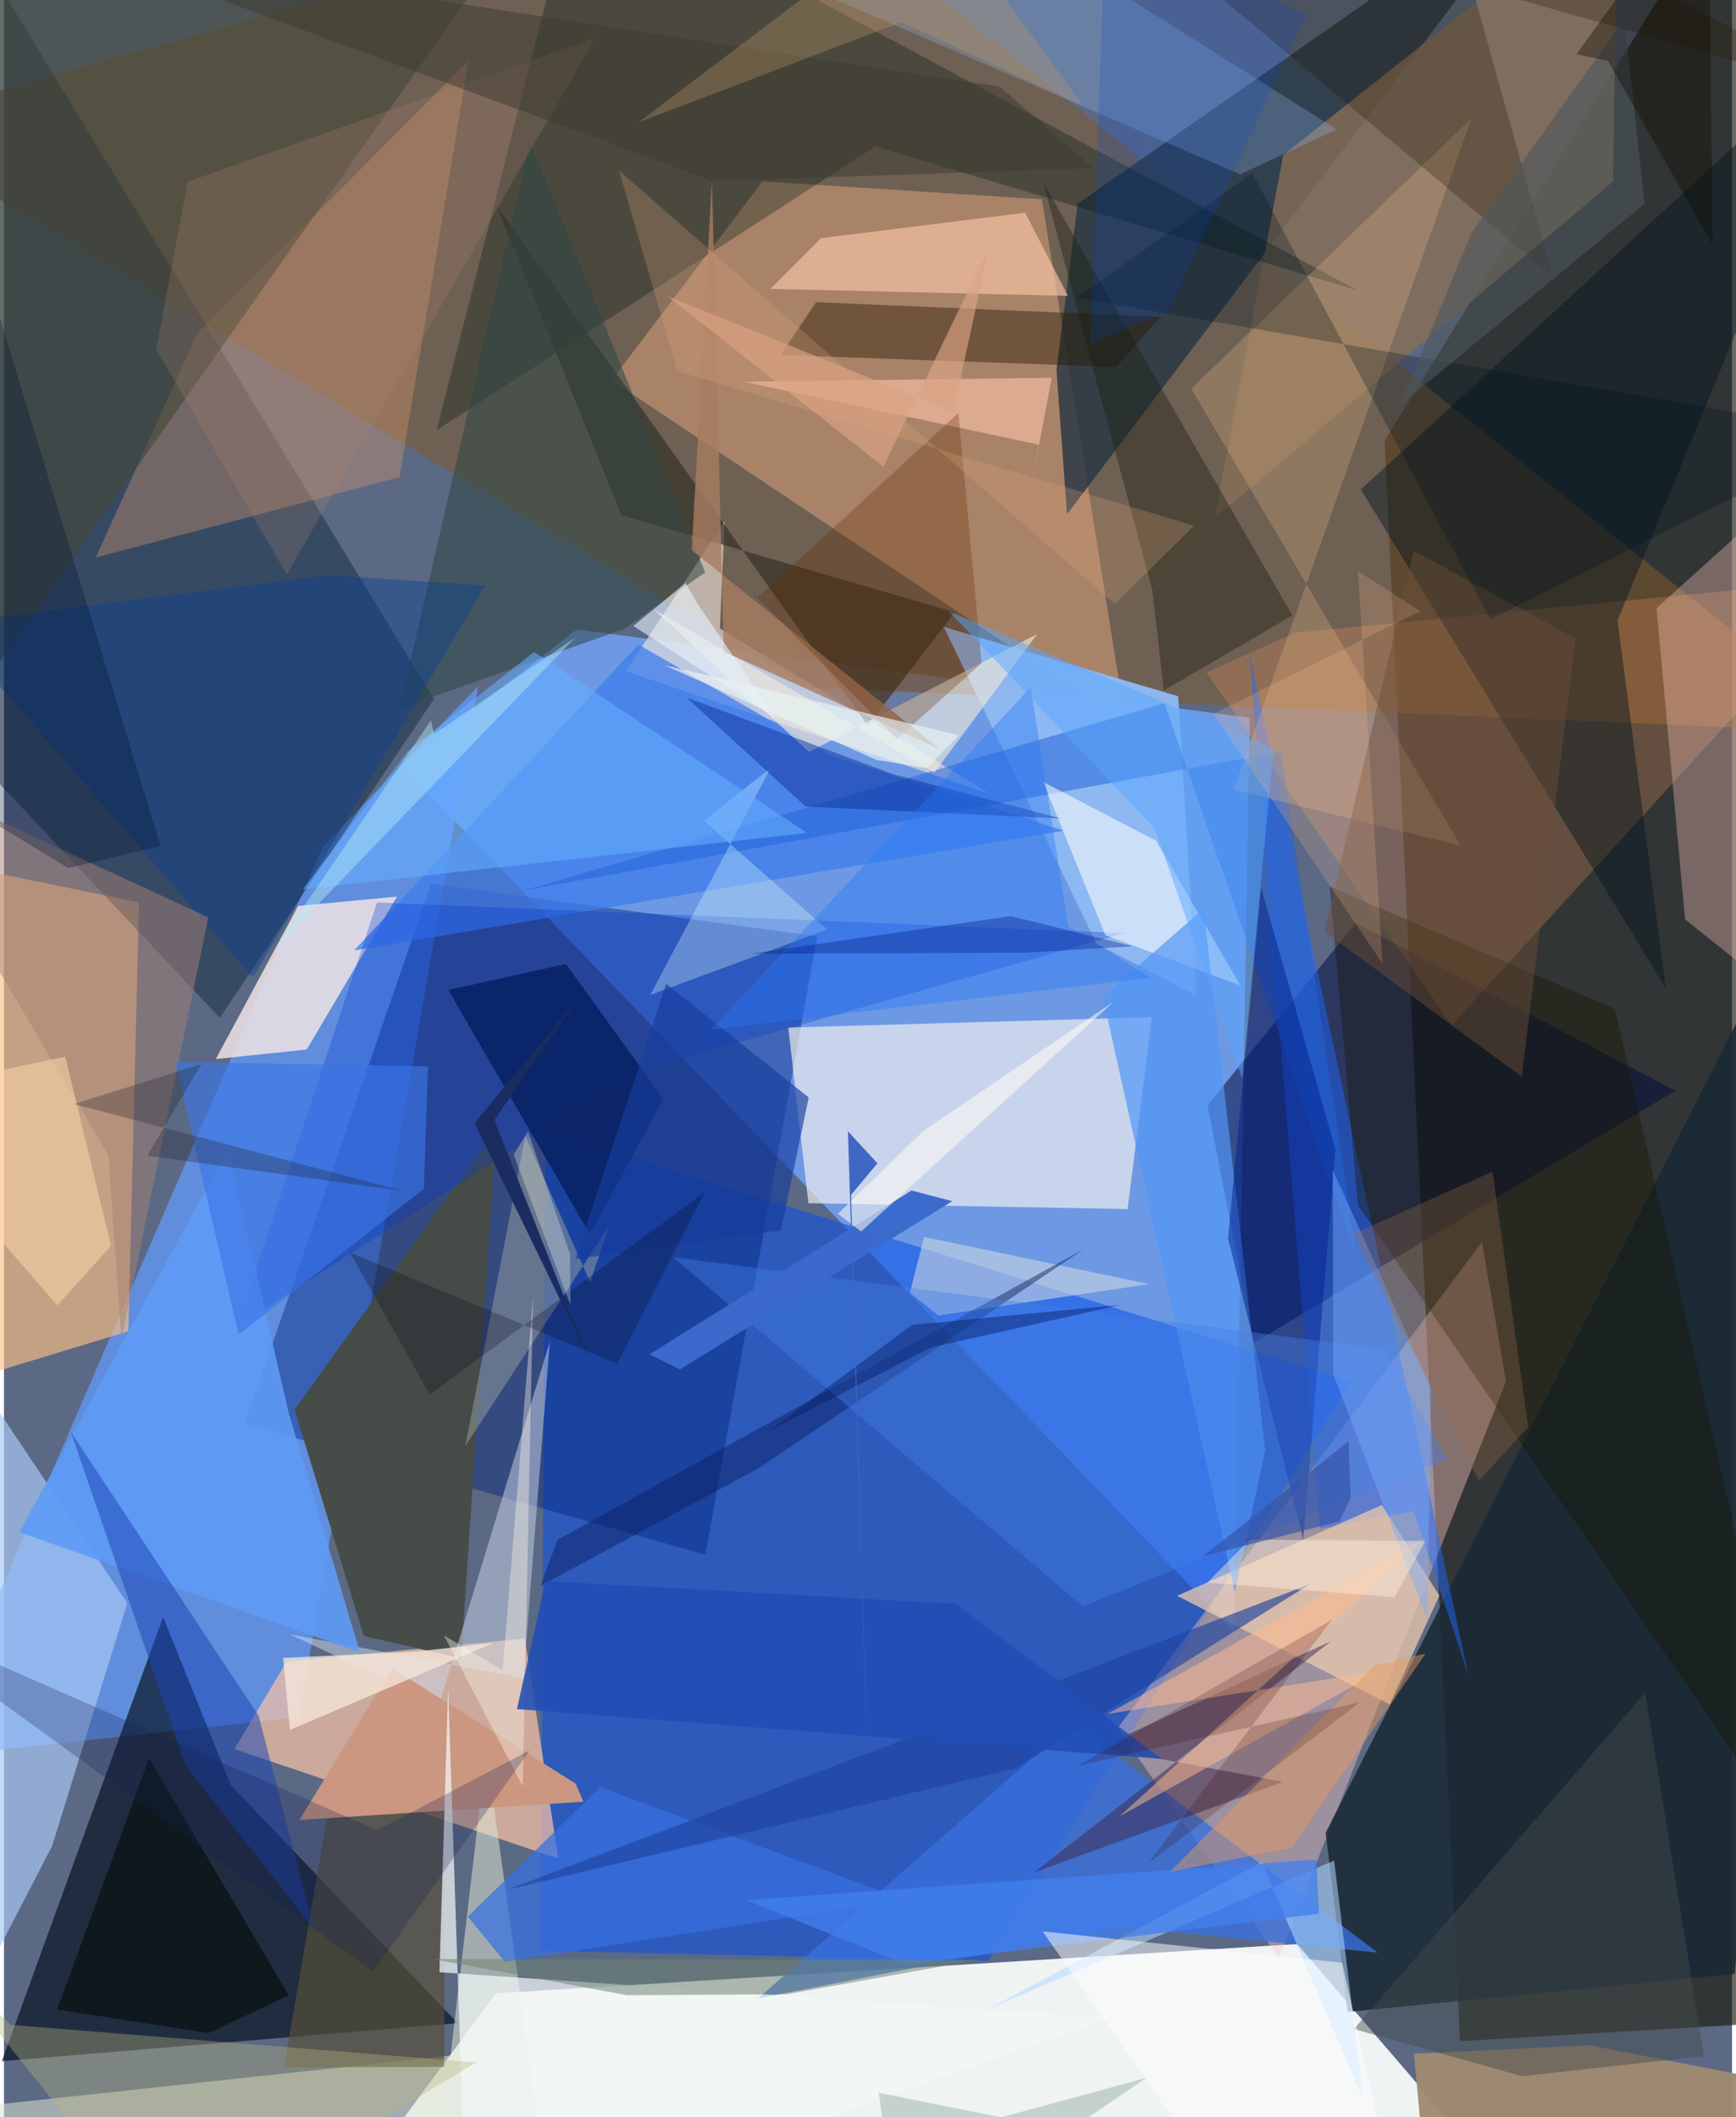 <svg xmlns="http://www.w3.org/2000/svg" width="228" height="278" viewBox="0 0 836 1024"><path fill="#5b6985" d="M0 0h836v1024H0z"/><path fill="#f9fdfa" fill-opacity=".933" d="M147.757 1086l580.276-26.637L625.6 940.255l-387.605 23.867z"/><path fill="#1d1a0c" fill-opacity=".651" d="M704.388 987.235l-36.477-774.082L838.438-62l44.1 1038.717z"/><path fill="#6fa0f0" fill-opacity=".882" d="M602.665 347.149L277.154 304.48l-84.956 65.604 402.89 419.031z"/><path fill="#084ee7" fill-opacity=".545" d="M261.943 546.975l389.864 121.22-175.69 280.129-216.543-4.869z"/><path fill="#639dfe" fill-opacity=".722" d="M154.156 409.571l75.266-77.679-86.768 498.707-179.288 19.429z"/><path fill="#7e5a2d" fill-opacity=".561" d="M898 354.39l-509.244-21.74L-62 60.326 376.227-62z"/><path fill="#000c1b" fill-opacity=".651" d="M-1.072 996.904l220.573-18.383-109.807-115.235-32.69-81.143z"/><path fill="#ffccc5" fill-opacity=".4" d="M616.81 947.009l-78.132-111.05 176.355-235.252 11.588 67.404z"/><path fill="#00207a" fill-opacity=".416" d="M206.697 427.436l186.73 25.465-54.127 299.05-222.766-63.327z"/><path fill="#fdc186" fill-opacity=".631" d="M60.17 643.878l5.166-207.421-114.318-23.416-5.222 265.695z"/><path fill="#f9c3a6" fill-opacity=".706" d="M268.18 898.99l-156.671-53.032 25.3-42.353 115.197-11.087z"/><path fill="#ffb788" fill-opacity=".4" d="M366.962 87.71l135.17 8.698 40.624 253.759-248.81-166.217z"/><path fill="#031f37" fill-opacity=".412" d="M207.995 338.1L104.412 492.301-24.563 355.26-35.836-62z"/><path fill="#f9f4ef" fill-opacity=".651" d="M543.581 584.78l11.747-92.8-175.887 5.018 9.734 84.96z"/><path fill="#182835" fill-opacity=".855" d="M837.222 954.707l-187.214 18.389-10.586-86.718L898 376.724z"/><path fill="#000d3d" fill-opacity=".529" d="M604.662 649.501l-22.425-114.963 71.752-88.14 154.65 81.132z"/><path fill="#293744" fill-opacity=".824" d="M519.459 98.5l-10.296 80.517 5.13 69.71L749.498-62z"/><path fill="#f9995c" fill-opacity=".251" d="M581.758 325.273l42.728-19.231L898 279.53 700.341 495.808z"/><path fill="#464c46" fill-opacity=".976" d="M140.584 681.705l33.523 109.6 47.057 10.795 17.105-256.037z"/><path fill="#efe4e5" fill-opacity=".847" d="M102.496 512.218l39.835-74.043 47.82-4.535-43.67 73.969z"/><path fill="#1f68ff" fill-opacity=".482" d="M602.365 315.154L708.38 809.99l-26.458-79.19-45.403 8.546z"/><path fill="#3970dd" fill-opacity=".78" d="M664.591 944.414l-147.428-111.39-152.357 133.529 176.605-34.51z"/><path fill="#8fbaf2" fill-opacity=".961" d="M528.544 456.428l-73.871-153.204 113.382 33.506 8.926 144.812z"/><path fill="#dde3d2" fill-opacity=".549" d="M233.286 847.428l-17.242 146.77L-62 1024.21l320.525 2.327z"/><path fill="#886f56" fill-opacity=".796" d="M585.678 250.73l33.211-175.783L780.414-53.065l-1.975 140.846z"/><path fill="#eee3db" fill-opacity=".624" d="M346.346 304l130.49 79.853-175.984-59.211 47.78-72.491z"/><path fill="#001a15" fill-opacity=".322" d="M654.582 140.35l-233.06-69.482-212.21 137.18L278.225-62z"/><path fill="#a8c9f5" fill-opacity=".682" d="M59.663 775.406L23.337 892.75-62 1057.638l24.69-427.076z"/><path fill="#00141e" fill-opacity=".439" d="M656.423 236.755L898 14.628 780.597 300.102l23.35 177.746z"/><path fill="#dc9a6b" fill-opacity=".361" d="M93.537 161.235L44.43 269.66l146.953-38.9 33.345-201.34z"/><path fill="#ebcaad" fill-opacity=".749" d="M670.313 824.336l24.096-52.6-27.813-43.811-99.093 43.911z"/><path fill="#3e7cec" fill-opacity=".741" d="M400.293 365.453l112.367 36.312-343.246 57.926 137.505-147.95z"/><path fill="#ffc9bf" fill-opacity=".341" d="M898 512.327V205.262l-98.513 88.872 13.78 150.531z"/><path fill="#363328" fill-opacity=".71" d="M298.718 249.209l161.283 46.92-42.1 54.807L238.298 99.42z"/><path fill="#434636" fill-opacity=".584" d="M267.437-62L-15.587 339.408-45.33 131.387-23.145 4.199z"/><path fill="#a08971" fill-opacity=".957" d="M682.137 993.32l8.558 92.68L898 1014.601l-131.091-25.37z"/><path fill="#ced7ea" fill-opacity=".498" d="M251.298 811.672L138.202 790.44l72.418 33.91 53.471-175.433z"/><path fill="#0037d1" fill-opacity=".298" d="M304.21 518.661l237.798-67.35-361.53-14.817-67.594 204.968z"/><path fill="#171701" fill-opacity=".376" d="M655.017 582.925l219.923 321.01L779.4 488.04l-137.995-59.243z"/><path fill="#271800" fill-opacity=".435" d="M538.144 177.48l-162.494-5.807 17.263-25.514 166.567 7.085z"/><path fill="#2364da" fill-opacity=".525" d="M654.62 609.584l-36.833-246.04-366.699 67.27 310.348-90.706z"/><path fill="#092166" fill-opacity=".878" d="M214.944 478.834l56.905-12.604 47.25 65.35-35.61 65.389z"/><path fill="#2e4644" fill-opacity=".533" d="M254.578 68.629l84.667 208.234-39.147 27.28-108.791 38.623z"/><path fill="#ffc8a8" fill-opacity=".624" d="M514.75 143.103l-20.726-40.21-98.75 12.291-24.477 24.528z"/><path fill="#fffffd" fill-opacity=".545" d="M532.85 452.338l65.273 24.26-40.709-69.908-54.671-28.527z"/><path fill="#c9d5e1" fill-opacity=".596" d="M553.992 621.077L445.18 598.263l-6.941 27.008 13.789 10.983z"/><path fill="#3d2549" fill-opacity=".494" d="M529.739 845.215l112.32-51.449-143.663 111.813 120.45-43.76z"/><path fill="#574f3a" fill-opacity=".686" d="M156.202 879.64l-20.767 120.311 77.524-.306.453-129.875z"/><path fill="#f1e9da" fill-opacity=".627" d="M450.177 373.643l49.689-66.96-110.419 56.978-75.006-68.89z"/><path fill="#b0d8ff" fill-opacity=".549" d="M476.368 971.66L643.5 899.87l14.1 115.58-49.153-114.767z"/><path fill="#949d9e" fill-opacity=".514" d="M223.178 699.417l29.036-149.983 31.383 70.743 9.174-27.318z"/><path fill="#96c1ff" fill-opacity=".255" d="M598.038 84.329l46.709-21.765L459.95-53.788 259.076-62z"/><path fill="#ffca90" fill-opacity=".224" d="M704.666 408.997l-130.31-221.012L710.015 57.12l-115.23 324.832z"/><path fill="#054093" fill-opacity=".404" d="M157.585 278.192l75.37 5.051-112.553 189.568-148.706-171.217z"/><path fill="#5396f6" fill-opacity=".694" d="M595.464 770.094l14.682-68.613-29.793-261.996-48.767 42.643z"/><path fill="#5e9bf6" fill-opacity=".89" d="M172.2 799.262L7.49 741.066l100.775-185.243 29.468 127.456z"/><path fill="#1c46b5" fill-opacity=".525" d="M150.05 933.106l-62.062-78.987L32.362 692.64l90.872 137.28z"/><path fill="#d8ffff" fill-opacity=".314" d="M338.656 397.033l59.592 52.554-85.594 31.641L371 371.282z"/><path fill="#171d10" fill-opacity=".392" d="M623.276 297.681L502.868 88.585l52.73 197.053 5.503 48.325z"/><path fill="#3770e0" fill-opacity=".718" d="M242.3 948.885l-17.884-21.888 64.024-62.678 147.1 54.49z"/><path fill="#cb9781" fill-opacity=".996" d="M276.638 862.717l3.646 8.712-137.272 8.798 44.75-73.45z"/><path fill="#f3bca0" fill-opacity=".686" d="M357.868 184.623l148.998-1.907-10.433 55.123 4.16-22.781z"/><path fill="#010a04" fill-opacity=".569" d="M137.761 965.106l-38.796 18.195-73.21-11.37 44.42-121.393z"/><path fill="#f2f7f6" fill-opacity=".722" d="M210.662 953.89l4.222-137.161L223.88 1086l311.272-110.011z"/><path fill="#231603" fill-opacity=".275" d="M516.213-62l233.136 195.721L694.593-62 898 46.763z"/><path fill="#0c1f5f" fill-opacity=".463" d="M522.63 603.986l-157.354 106.05-105.768 57.015 8.32-22.379z"/><path fill="#a87b60" fill-opacity=".812" d="M342.48 87.17l-9.733 178.904 120.002 96.28-104.497-47.204z"/><path fill="#a98273" fill-opacity=".494" d="M56.783 647.947l-6.243-89.219L-62 369.368l160.86 74.306z"/><path fill="#ffba8f" fill-opacity=".51" d="M533.855 828.974l132.099-20.842-126.272 70.364 147.906-134.754z"/><path fill="#00208d" fill-opacity=".486" d="M644.178 556.036L628.53 744.63l-36.37-145.699 16.033-169.547z"/><path fill="#2044a0" fill-opacity=".651" d="M243.215 914.094l229.163-86.706 159.328-61.17L489.643 855.2z"/><path fill="#09268d" fill-opacity=".435" d="M387.807 390.117l123.614 5.777-81.312-21.47-99.962-37.086z"/><path fill="#bab781" fill-opacity=".369" d="M3.01 979.327l225.578 18.195L79.887 1086-43.54 932.166z"/><path fill="#437fe6" fill-opacity=".404" d="M668.202 652.69L323.69 608.051l198.27 169.026 176.168-71.226z"/><path fill="#65aeff" fill-opacity=".576" d="M144.696 430.068l50.816-66.908 60.924-47.802 132.109 87.521z"/><path fill="#3d75e4" fill-opacity=".651" d="M82.994 513.648l30.547 131.893 89.591-70.583 1.958-59.224z"/><path fill="#672c00" fill-opacity=".29" d="M364.443 289.112l97.297-89.378 11.237 120.98-40.984 36.733z"/><path fill="#454b4c" fill-opacity=".471" d="M793.978 818.743l28.416 175.694-87.98 9.727-81.315-22.767z"/><path fill="#163d9d" fill-opacity=".651" d="M375.91 595.036l-99.51 13.949 43.967-133.135 68.961 54.944z"/><path fill="#417fee" fill-opacity=".757" d="M636.154 925.657l-1.293-26.263-275.91 19.59 76.916 30.982z"/><path fill="#f4e6da" fill-opacity=".78" d="M138.355 836.704l98.632-42.077-38.55 4.283-63.416 2.953z"/><path fill="#fed9aa" fill-opacity=".525" d="M29.637 511.07l22.165 91.508-25.981 28.756L-62 530.374z"/><path fill="#6c4e39" fill-opacity=".463" d="M734.262 520.78l26.026-211.946-78.23-42.423-43.288 184.177z"/><path fill="#e89b5e" fill-opacity=".459" d="M662.986 805.594l24.778-5.828-64.919 93.92-58.772 11.661z"/><path fill="#ad846f" fill-opacity=".247" d="M73.7 169.017l63.147 108.875L286.082 18.25 88.922 87.895z"/><path fill="#001521" fill-opacity=".278" d="M603.897 83.754l-84.91 60.304L898 209.826l-178.957 89.737z"/><path fill="#3e3d31" fill-opacity=".522" d="M342.49 87.52l184.644-6.107-45.315-39.464-450.107-69.15z"/><path fill="#2778f8" fill-opacity=".388" d="M341.89 497.995L496.728 332.48l18.096 115.413 39.991 25.01z"/><path fill="#fdf5e6" fill-opacity=".396" d="M241.284 807.855l-28.413-16.812 38.117 72.929 4.992-237.419z"/><path fill="#204eb5" fill-opacity=".867" d="M559.957 850.701l-99.33-74.972-198.572-11.05-13.902 61.932z"/><path fill="#78acff" fill-opacity=".431" d="M688.606 783.53l1.735-112.58-47.52-105.142.236 98.736z"/><path fill="#708373" fill-opacity=".533" d="M207.18 947.462l263.643.53-92.454 16.58-77.069.444z"/><path fill="#162257" fill-opacity=".263" d="M178.527 953.69l75.783-107.07-73.729 38.584L-62 779.192z"/><path fill="#00112f" fill-opacity=".302" d="M75.708 409.143L31.103 419.89-62 363.21l19.587-342.45z"/><path fill="#9b6d49" fill-opacity=".31" d="M720.12 566.657l17.262 123.594-23.836 25.912-60.778-119.279z"/><path fill="#0047d2" fill-opacity=".192" d="M563.255 150.56l-37.712 15.868 7.152-200.956 97.42 41.42z"/><path fill="#bbeef6" fill-opacity=".431" d="M276.453 308.314L130.865 459.252l75.695-110.865 1.48 6.652z"/><path fill="#1c1f2b" fill-opacity=".294" d="M33.855 533.974l159.193 42.05-123.716-17.058 26.18-44.307z"/><path fill="#3c6bcc" fill-opacity=".996" d="M458.783 580.975l-19.718-5.171L312.27 655.04l14.715 7.308z"/><path fill="#57a7ff" fill-opacity=".494" d="M614.244 362.031l-15.226 159.527-42.305-120.853-99.48-104.962z"/><path fill="#be9a66" fill-opacity=".329" d="M307.049 59.147L449.442-48.525l72.543 99.657-87.94-40.415z"/><path fill="#081f6b" fill-opacity=".463" d="M439.32 640.812l100.899-9.727-91.762 20.681-78.622 40.48z"/><path fill="#fff" fill-opacity=".51" d="M647.358 949.298L678.214 1086l-76.849-10.231-98.896-141.622z"/><path fill="#e0a57a" fill-opacity=".255" d="M575.738 254.261l-38.303 37.933L297.56 82.497l28.194 97.019z"/><path fill="#ffbf91" fill-opacity=".2" d="M666.916 466.052L585.18 345.188l100.076-49.549-30.206-19.402z"/><path fill="#4c575c" fill-opacity=".592" d="M675.306 195.979l34.746-83.473 73.86-103.161 9.783 89.173z"/><path fill="#380000" fill-opacity=".196" d="M553.483 901.32l102.556-78.007-136.746 30.783 123.127-70.663z"/><path fill="#06041a" fill-opacity=".255" d="M296.693 659.634l-129.237-53.798 38.52 68.746 133.049-98.069z"/><path fill="#fdeed9" fill-opacity=".463" d="M672.8 772.475l-90.702-6.998 20.582-20.798 84.936.614z"/><path fill="#fefcf3" fill-opacity=".557" d="M536.75 484.561l-91.829 62.327-41.491 40.162 11.253 8.556z"/><path fill="#e6f2fb" fill-opacity=".608" d="M304.49 302.73l68.87 44.741-37.95-55.56-5.669-9.972z"/><path fill="#fafde0" fill-opacity=".298" d="M246.55 558.534l6.964-11.352 20.362 59.534.18 24.386z"/><path fill="#1d4e31" fill-opacity=".196" d="M552.694 1004.957L433.775 1086l-10.605-73.827 59.27 11.918z"/><path fill="#e7f3f4" fill-opacity=".671" d="M319.475 321.72l142.475 33.874-15.307 15.955-24.58-4.01z"/><path fill="#3f68c2" d="M422.58 562.643L408.3 547.18l10.543 343.328-9.042-312.6z"/><path fill="#0e0d00" fill-opacity=".38" d="M826.634 118.413L824.54-62l-63.81 88.212 15.296 3.326z"/><path fill="#1a2c5f" fill-opacity=".98" d="M237.272 541.73l45.556 115.347-55.147-113.852 50.793-61.497z"/><path fill="#3453a8" fill-opacity=".675" d="M650.44 697.134l-70.538 55.695 66.241-17.062 5.435-11.475z"/><path fill="#dba385" fill-opacity=".651" d="M459.282 199.107l-138.116-55.773 104.276 82.398 51.202-106.423z"/><path fill="#021d83" fill-opacity=".361" d="M493.837 460.801l-132.692.508 125.912-18.215 58.988 14.596z"/></svg>
